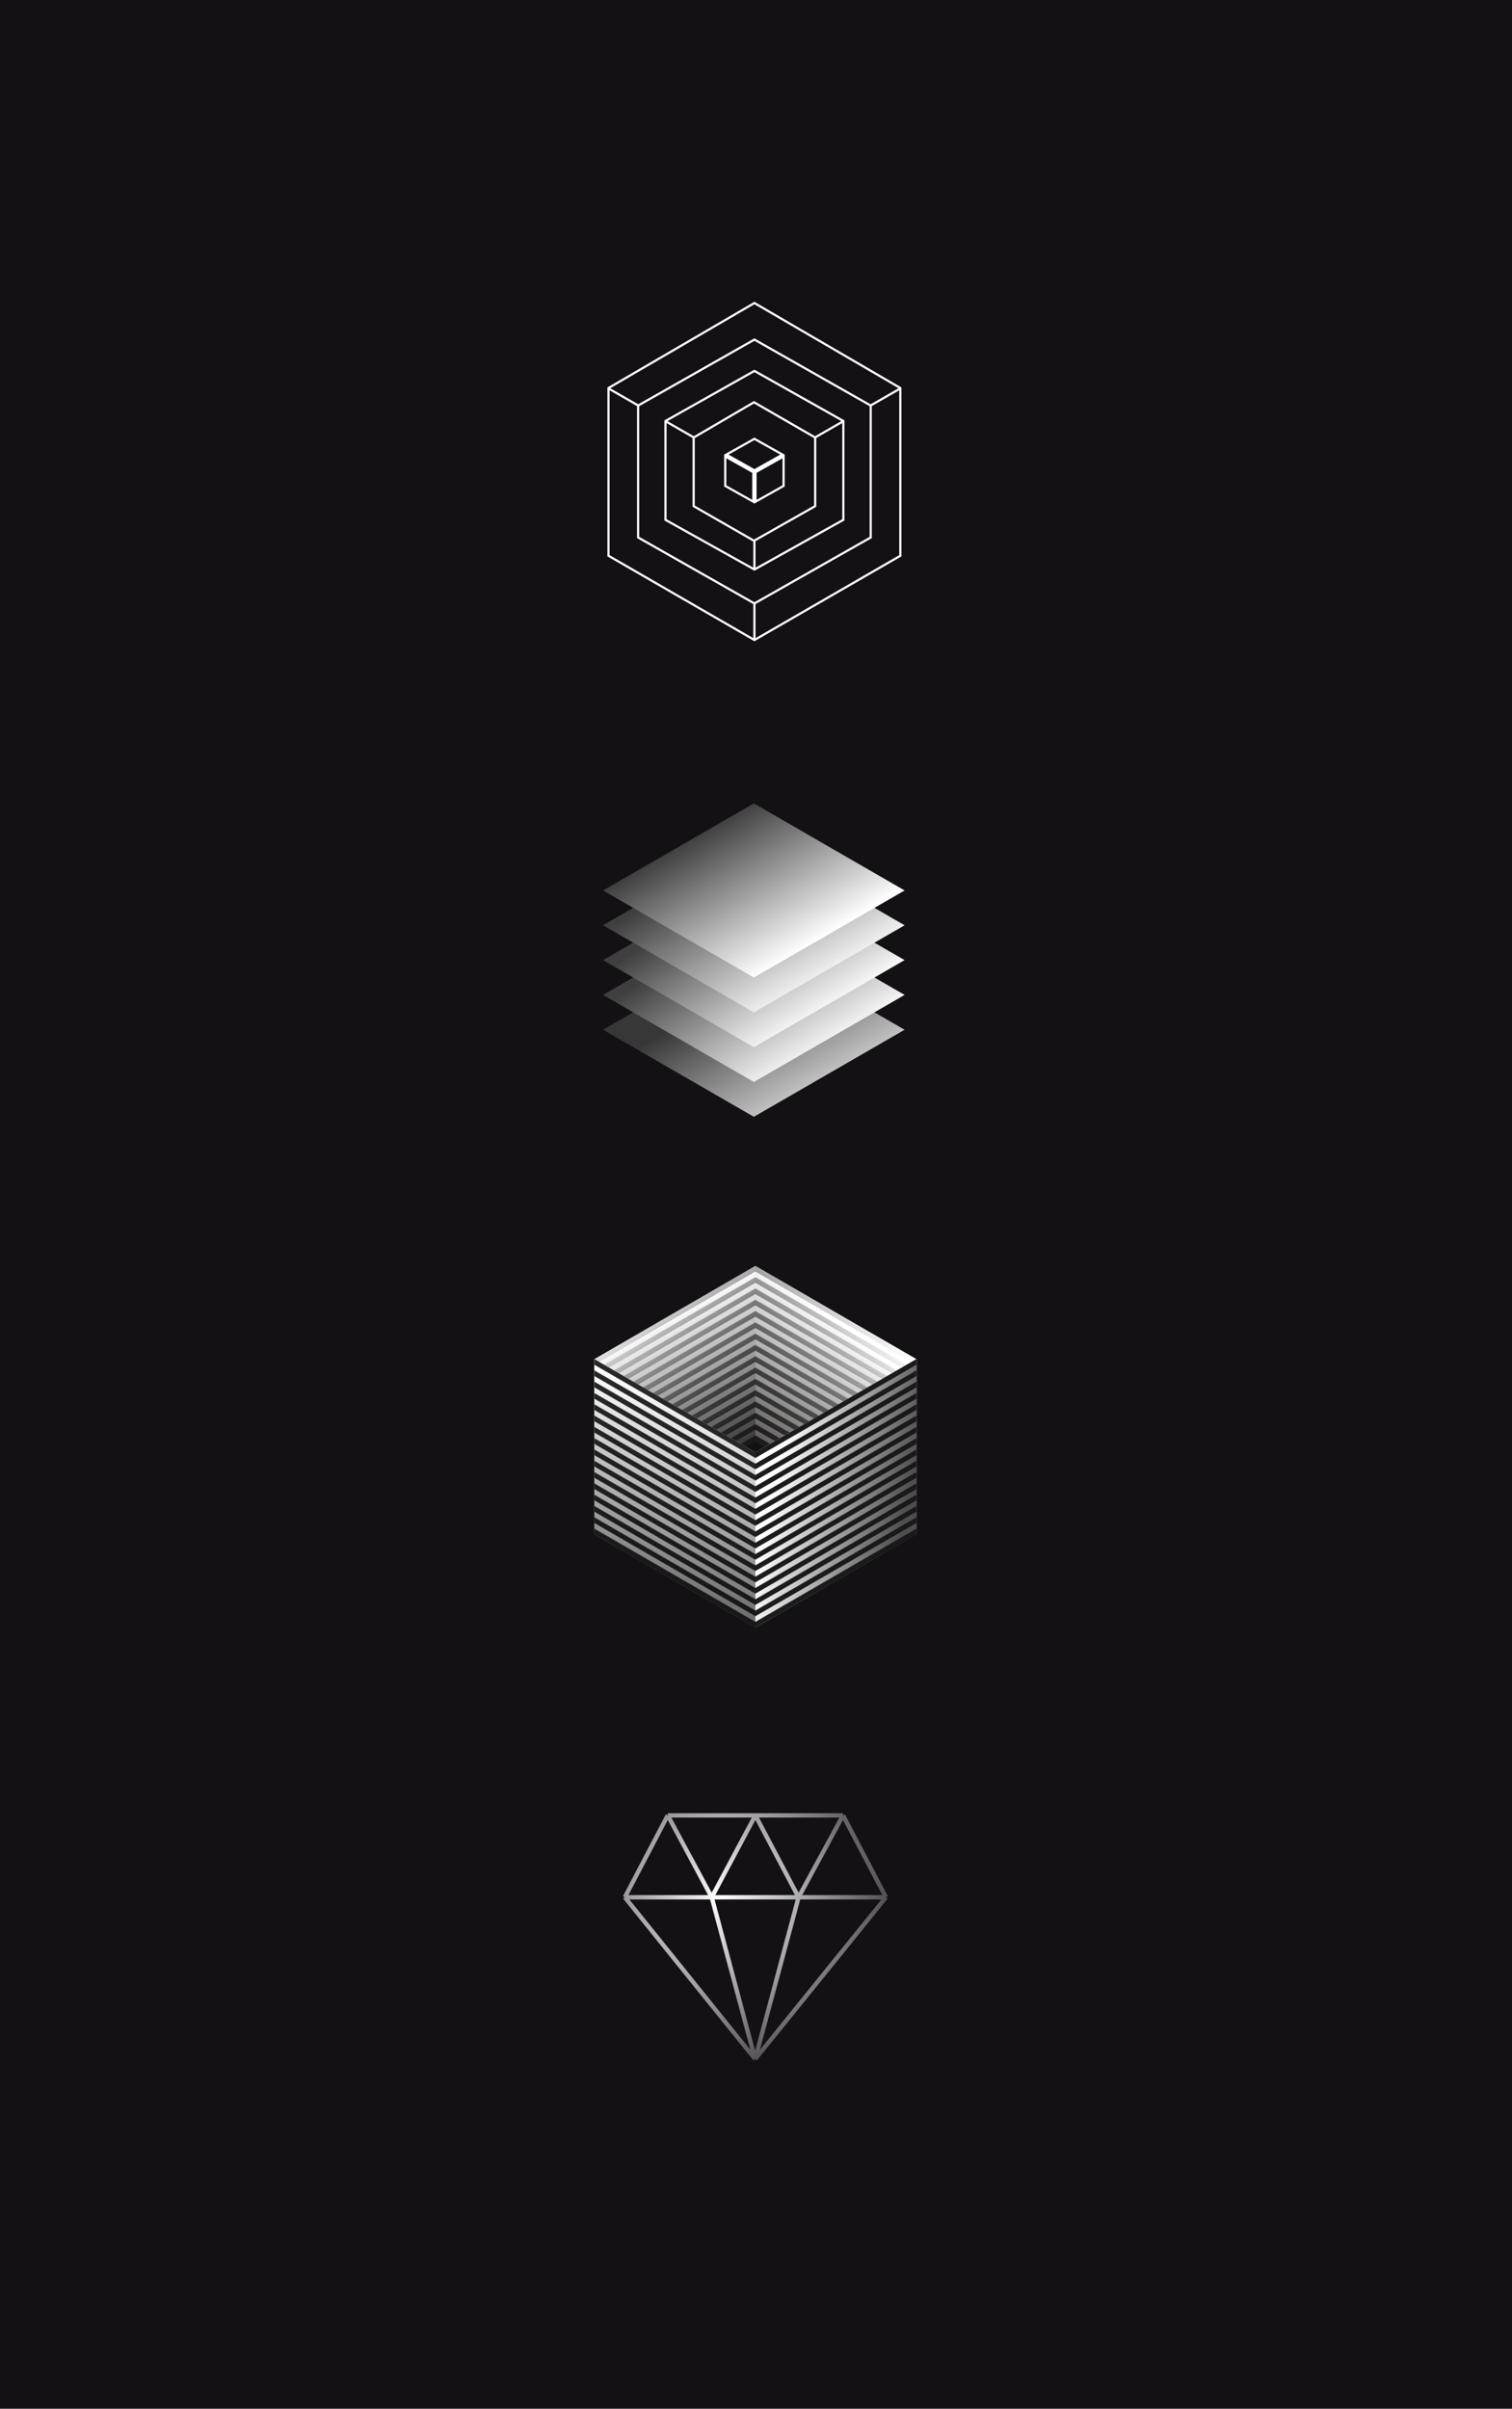 <svg width="1209" height="1926" viewBox="0 0 1209 1926" fill="none" xmlns="http://www.w3.org/2000/svg">
<rect width="1209" height="1926" fill="#141115"/>
<path d="M626.558 388.522L604.098 401.147V389.856V377.586L626.558 364.961V388.522ZM625.652 363.474L603.228 376.079L580.803 363.474L603.228 350.869L625.652 363.474ZM579.897 388.522V364.961L602.357 377.586V389.856V401.147L579.897 388.522Z" stroke="white" stroke-width="1.74"/>
<path d="M554.645 349.835L602.901 321.639L651.811 349.838V404.697L602.901 432.393L554.645 404.7V349.835Z" stroke="white" stroke-width="1.74"/>
<path d="M532.112 336.618L603.228 296.575L674.345 336.618V415.658L603.228 455.37L532.112 415.658L532.112 336.618Z" stroke="white" stroke-width="1.74"/>
<path d="M554.828 349.811L532.732 337.117" stroke="white" stroke-width="1.74"/>
<path d="M651.529 349.869L674.243 336.82" stroke="white" stroke-width="1.74"/>
<path d="M603.229 431.869L603.229 454.662" stroke="white" stroke-width="1.74"/>
<path d="M603.227 482.471L603.227 510.661" stroke="white" stroke-width="1.74"/>
<path d="M695.82 324.426L720.021 310.523" stroke="white" stroke-width="1.74"/>
<path d="M510.637 324.426L486.436 310.523" stroke="white" stroke-width="1.74"/>
<path d="M510.245 324.277L603.23 271.522L696.216 324.277V429.761L603.23 482.515L510.245 429.761V324.277Z" stroke="white" stroke-width="1.74"/>
<path d="M486.552 310.261L603.229 242.292L719.906 310.261V444.38L603.229 511.744L486.552 444.38L486.552 310.261Z" stroke="white" stroke-width="1.74"/>
<rect width="139.212" height="139.212" transform="matrix(0.866 0.5 -0.866 0.5 602.766 753.751)" fill="url(#paint0_linear_531_1845)"/>
<rect width="139.212" height="139.212" transform="matrix(0.866 0.5 -0.866 0.5 602.766 725.908)" fill="url(#paint1_linear_531_1845)"/>
<rect width="139.212" height="139.212" transform="matrix(0.866 0.5 -0.866 0.5 602.766 698.065)" fill="url(#paint2_linear_531_1845)"/>
<rect width="139.212" height="139.212" transform="matrix(0.866 0.5 -0.866 0.5 602.766 670.224)" fill="url(#paint3_linear_531_1845)"/>
<rect width="139.212" height="139.212" transform="matrix(0.866 0.5 -0.866 0.5 602.766 642.381)" fill="url(#paint4_linear_531_1845)"/>
<path d="M475.25 1226.77L604.021 1152.22L604.021 1012.16L475.25 1086.71L475.25 1226.77Z" fill="url(#paint5_linear_531_1845)"/>
<path fill-rule="evenodd" clip-rule="evenodd" d="M604.021 1138.67L604.021 1143.19L475.25 1217.74L475.25 1213.22L604.021 1138.67ZM604.021 1134.15L475.25 1208.7L475.25 1204.18L604.021 1129.63L604.021 1134.15ZM475.25 1195.15L475.25 1199.66L604.021 1125.11L604.021 1120.59L475.25 1195.15ZM475.25 1190.63L475.25 1186.11L604.021 1111.56L604.021 1116.08L475.25 1190.63ZM475.25 1177.07L475.25 1181.59L604.021 1107.04L604.021 1102.52L475.25 1177.07ZM475.25 1172.56L475.25 1168.04L604.021 1093.49L604.021 1098L475.25 1172.56ZM475.25 1159L475.25 1163.52L604.021 1088.97L604.021 1084.45L475.25 1159ZM475.25 1154.48L475.25 1149.96L604.021 1075.41L604.021 1079.93L475.25 1154.48ZM475.25 1140.93L475.25 1145.45L604.021 1070.89L604.021 1066.38L475.25 1140.93ZM475.25 1136.41L475.25 1131.89L604.021 1057.34L604.021 1061.86L475.25 1136.41ZM475.25 1122.85L475.25 1127.37L604.021 1052.82L604.021 1048.3L475.25 1122.85ZM475.25 1118.34L475.25 1113.82L604.021 1039.27L604.021 1043.78L475.25 1118.34ZM475.25 1104.78L475.25 1109.3L604.021 1034.75L604.021 1030.23L475.25 1104.78ZM475.25 1100.26L475.25 1095.74L604.021 1021.19L604.021 1025.71L475.25 1100.26ZM475.25 1086.71L475.25 1091.23L604.021 1016.67L604.021 1012.16L475.25 1086.71ZM604.021 1152.22L604.021 1147.7L475.25 1222.26L475.25 1226.77L604.021 1152.22Z" fill="url(#paint6_linear_531_1845)"/>
<path d="M604.018 1152.22L732.789 1226.77L732.789 1086.71L604.018 1012.16L604.018 1152.22Z" fill="url(#paint7_linear_531_1845)"/>
<path fill-rule="evenodd" clip-rule="evenodd" d="M732.789 1213.22L732.789 1217.74L604.018 1143.19L604.018 1138.67L732.789 1213.22ZM732.789 1208.7L604.018 1134.15L604.018 1129.63L732.789 1204.18L732.789 1208.7ZM604.018 1120.6L604.018 1125.11L732.789 1199.67L732.789 1195.15L604.018 1120.6ZM604.018 1116.08L604.018 1111.56L732.789 1186.11L732.789 1190.63L604.018 1116.08ZM604.018 1102.52L604.018 1107.04L732.789 1181.59L732.789 1177.07L604.018 1102.52ZM604.018 1098L604.018 1093.49L732.789 1168.04L732.789 1172.56L604.018 1098ZM604.018 1084.45L604.018 1088.97L732.789 1163.52L732.789 1159L604.018 1084.45ZM604.018 1079.93L604.018 1075.41L732.789 1149.96L732.789 1154.48L604.018 1079.93ZM604.018 1066.38L604.018 1070.89L732.789 1145.45L732.789 1140.93L604.018 1066.38ZM604.018 1061.86L604.018 1057.34L732.789 1131.89L732.789 1136.41L604.018 1061.86ZM604.018 1048.3L604.018 1052.82L732.789 1127.37L732.789 1122.85L604.018 1048.3ZM604.018 1043.78L604.018 1039.27L732.789 1113.82L732.789 1118.34L604.018 1043.78ZM604.018 1030.23L604.018 1034.75L732.789 1109.3L732.789 1104.78L604.018 1030.23ZM604.018 1025.71L604.018 1021.19L732.789 1095.74L732.789 1100.26L604.018 1025.71ZM604.018 1012.16L604.018 1016.67L732.789 1091.23L732.789 1086.71L604.018 1012.16ZM732.789 1226.77L732.789 1222.26L604.018 1147.7L604.018 1152.22L732.789 1226.77Z" fill="url(#paint8_linear_531_1845)"/>
<path d="M475.25 1086.71L604.021 1161.26L604.021 1301.33L475.25 1226.77L475.25 1086.71Z" fill="url(#paint9_linear_531_1845)"/>
<path fill-rule="evenodd" clip-rule="evenodd" d="M604.021 1174.81L604.021 1170.3L475.25 1095.74L475.25 1100.26L604.021 1174.81ZM604.021 1179.33L475.25 1104.78L475.25 1109.3L604.021 1183.85L604.021 1179.33ZM475.25 1118.34L475.25 1113.82L604.021 1188.37L604.021 1192.89L475.25 1118.34ZM475.25 1122.85L475.25 1127.37L604.021 1201.92L604.021 1197.4L475.25 1122.85ZM475.25 1136.41L475.25 1131.89L604.021 1206.44L604.021 1210.96L475.25 1136.41ZM475.25 1140.93L475.25 1145.44L604.021 1220L604.021 1215.48L475.25 1140.93ZM475.25 1154.48L475.25 1149.96L604.021 1224.51L604.021 1229.03L475.25 1154.48ZM475.25 1159L475.25 1163.52L604.021 1238.07L604.021 1233.55L475.25 1159ZM475.25 1172.55L475.25 1168.04L604.021 1242.59L604.021 1247.11L475.25 1172.55ZM475.25 1177.07L475.25 1181.59L604.021 1256.14L604.021 1251.62L475.25 1177.07ZM475.25 1190.63L475.25 1186.11L604.021 1260.66L604.021 1265.18L475.25 1190.63ZM475.25 1195.15L475.25 1199.66L604.021 1274.22L604.021 1269.7L475.25 1195.15ZM475.25 1208.7L475.25 1204.18L604.021 1278.73L604.021 1283.25L475.25 1208.7ZM475.25 1213.22L475.25 1217.74L604.021 1292.29L604.021 1287.77L475.25 1213.22ZM475.25 1226.77L475.25 1222.26L604.021 1296.81L604.021 1301.33L475.25 1226.77ZM604.021 1161.26L604.021 1165.78L475.25 1091.23L475.25 1086.71L604.021 1161.26Z" fill="url(#paint10_linear_531_1845)"/>
<path d="M604.018 1161.26L732.789 1086.71L732.789 1226.77L604.018 1301.33L604.018 1161.26Z" fill="url(#paint11_linear_531_1845)"/>
<path fill-rule="evenodd" clip-rule="evenodd" d="M732.789 1100.26L732.789 1095.74L604.018 1170.29L604.018 1174.81L732.789 1100.26ZM732.789 1104.78L604.018 1179.33L604.018 1183.85L732.789 1109.3L732.789 1104.78ZM604.018 1192.89L604.018 1188.37L732.789 1113.82L732.789 1118.33L604.018 1192.89ZM604.018 1197.4L604.018 1201.92L732.789 1127.37L732.789 1122.85L604.018 1197.4ZM604.018 1210.96L604.018 1206.44L732.789 1131.89L732.789 1136.41L604.018 1210.96ZM604.018 1215.48L604.018 1220L732.789 1145.44L732.789 1140.93L604.018 1215.48ZM604.018 1229.03L604.018 1224.51L732.789 1149.96L732.789 1154.48L604.018 1229.03ZM604.018 1233.55L604.018 1238.07L732.789 1163.52L732.789 1159L604.018 1233.55ZM604.018 1247.11L604.018 1242.59L732.789 1168.04L732.789 1172.55L604.018 1247.11ZM604.018 1251.62L604.018 1256.14L732.789 1181.59L732.789 1177.07L604.018 1251.62ZM604.018 1265.18L604.018 1260.66L732.789 1186.11L732.789 1190.63L604.018 1265.18ZM604.018 1269.7L604.018 1274.22L732.789 1199.66L732.789 1195.15L604.018 1269.7ZM604.018 1283.25L604.018 1278.73L732.789 1204.18L732.789 1208.7L604.018 1283.25ZM604.018 1287.77L604.018 1292.29L732.789 1217.74L732.789 1213.22L604.018 1287.77ZM604.018 1301.33L604.018 1296.81L732.789 1222.26L732.789 1226.77L604.018 1301.33ZM732.789 1086.71L732.789 1091.22L604.018 1165.78L604.018 1161.26L732.789 1086.71Z" fill="url(#paint12_linear_531_1845)"/>
<path d="M533.934 1451.54L499.607 1517.02M533.934 1451.54L569.09 1517.02M533.934 1451.54H604.016M499.607 1517.02L603.816 1646.43M499.607 1517.02H569.09M708.425 1517.02L674.099 1451.54M708.425 1517.02L603.816 1646.43M708.425 1517.02H638.543M674.099 1451.54L638.543 1517.02M674.099 1451.54H604.016M603.816 1646.43L569.09 1517.02M603.816 1646.43L638.543 1517.02M569.09 1517.02H638.543M569.09 1517.02L604.016 1451.54M638.543 1517.02L604.016 1451.54" stroke="url(#paint13_radial_531_1845)" stroke-width="3.48"/>
<defs>
<linearGradient id="paint0_linear_531_1845" x1="155.595" y1="154.152" x2="30.304" y2="154.152" gradientUnits="userSpaceOnUse">
<stop stop-color="#F7F7F7" stop-opacity="0.85"/>
<stop offset="1" stop-color="#3F3F3F" stop-opacity="0.83"/>
</linearGradient>
<linearGradient id="paint1_linear_531_1845" x1="153.855" y1="152.412" x2="8.946" y2="158.199" gradientUnits="userSpaceOnUse">
<stop stop-color="white"/>
<stop offset="1" stop-color="#3F3F3F"/>
</linearGradient>
<linearGradient id="paint2_linear_531_1845" x1="150.374" y1="148.932" x2="8.946" y2="154.714" gradientUnits="userSpaceOnUse">
<stop stop-color="white"/>
<stop offset="1" stop-color="#3F3F3F"/>
</linearGradient>
<linearGradient id="paint3_linear_531_1845" x1="153.585" y1="156.161" x2="4.937" y2="158.144" gradientUnits="userSpaceOnUse">
<stop stop-color="white"/>
<stop offset="1" stop-color="#3F3F3F"/>
</linearGradient>
<linearGradient id="paint4_linear_531_1845" x1="139.933" y1="138.491" x2="-0.015" y2="140.472" gradientUnits="userSpaceOnUse">
<stop stop-color="white"/>
<stop offset="1" stop-color="#3F3F3F"/>
</linearGradient>
<linearGradient id="paint5_linear_531_1845" x1="539.636" y1="1189.6" x2="478.896" y2="1084.4" gradientUnits="userSpaceOnUse">
<stop stop-color="#353535"/>
<stop offset="1" stop-color="white"/>
</linearGradient>
<linearGradient id="paint6_linear_531_1845" x1="582.559" y1="1184.98" x2="465.199" y2="1069.75" gradientUnits="userSpaceOnUse">
<stop stop-color="#181818"/>
<stop offset="1" stop-color="#181818" stop-opacity="0"/>
</linearGradient>
<linearGradient id="paint7_linear_531_1845" x1="615.313" y1="1159" x2="685.475" y2="1070.74" gradientUnits="userSpaceOnUse">
<stop stop-color="#5F5C5B"/>
<stop offset="1" stop-color="white"/>
</linearGradient>
<linearGradient id="paint8_linear_531_1845" x1="606.277" y1="1162.39" x2="719.75" y2="1075.41" gradientUnits="userSpaceOnUse">
<stop stop-color="#181818"/>
<stop offset="1" stop-color="#181818" stop-opacity="0"/>
</linearGradient>
<linearGradient id="paint9_linear_531_1845" x1="504.833" y1="1100.9" x2="461.248" y2="1275.86" gradientUnits="userSpaceOnUse">
<stop stop-color="white"/>
<stop offset="1" stop-color="#5F5F5F"/>
</linearGradient>
<linearGradient id="paint10_linear_531_1845" x1="506.573" y1="1107.86" x2="463.695" y2="1239.4" gradientUnits="userSpaceOnUse">
<stop stop-color="#282828"/>
<stop offset="1" stop-color="#181818"/>
</linearGradient>
<linearGradient id="paint11_linear_531_1845" x1="624.899" y1="1158.33" x2="730.239" y2="1181.04" gradientUnits="userSpaceOnUse">
<stop stop-color="white"/>
<stop offset="1" stop-color="#4E4E4E"/>
</linearGradient>
<linearGradient id="paint12_linear_531_1845" x1="617.939" y1="1163.55" x2="759.673" y2="1173.95" gradientUnits="userSpaceOnUse">
<stop stop-color="#1C1C1C"/>
<stop offset="1" stop-color="#181818"/>
</linearGradient>
<radialGradient id="paint13_radial_531_1845" cx="0" cy="0" r="1" gradientUnits="userSpaceOnUse" gradientTransform="translate(576.174 1518.53) rotate(55.741) scale(182.383 180.897)">
<stop stop-color="white"/>
<stop offset="1" stop-color="white" stop-opacity="0"/>
</radialGradient>
</defs>
</svg>
